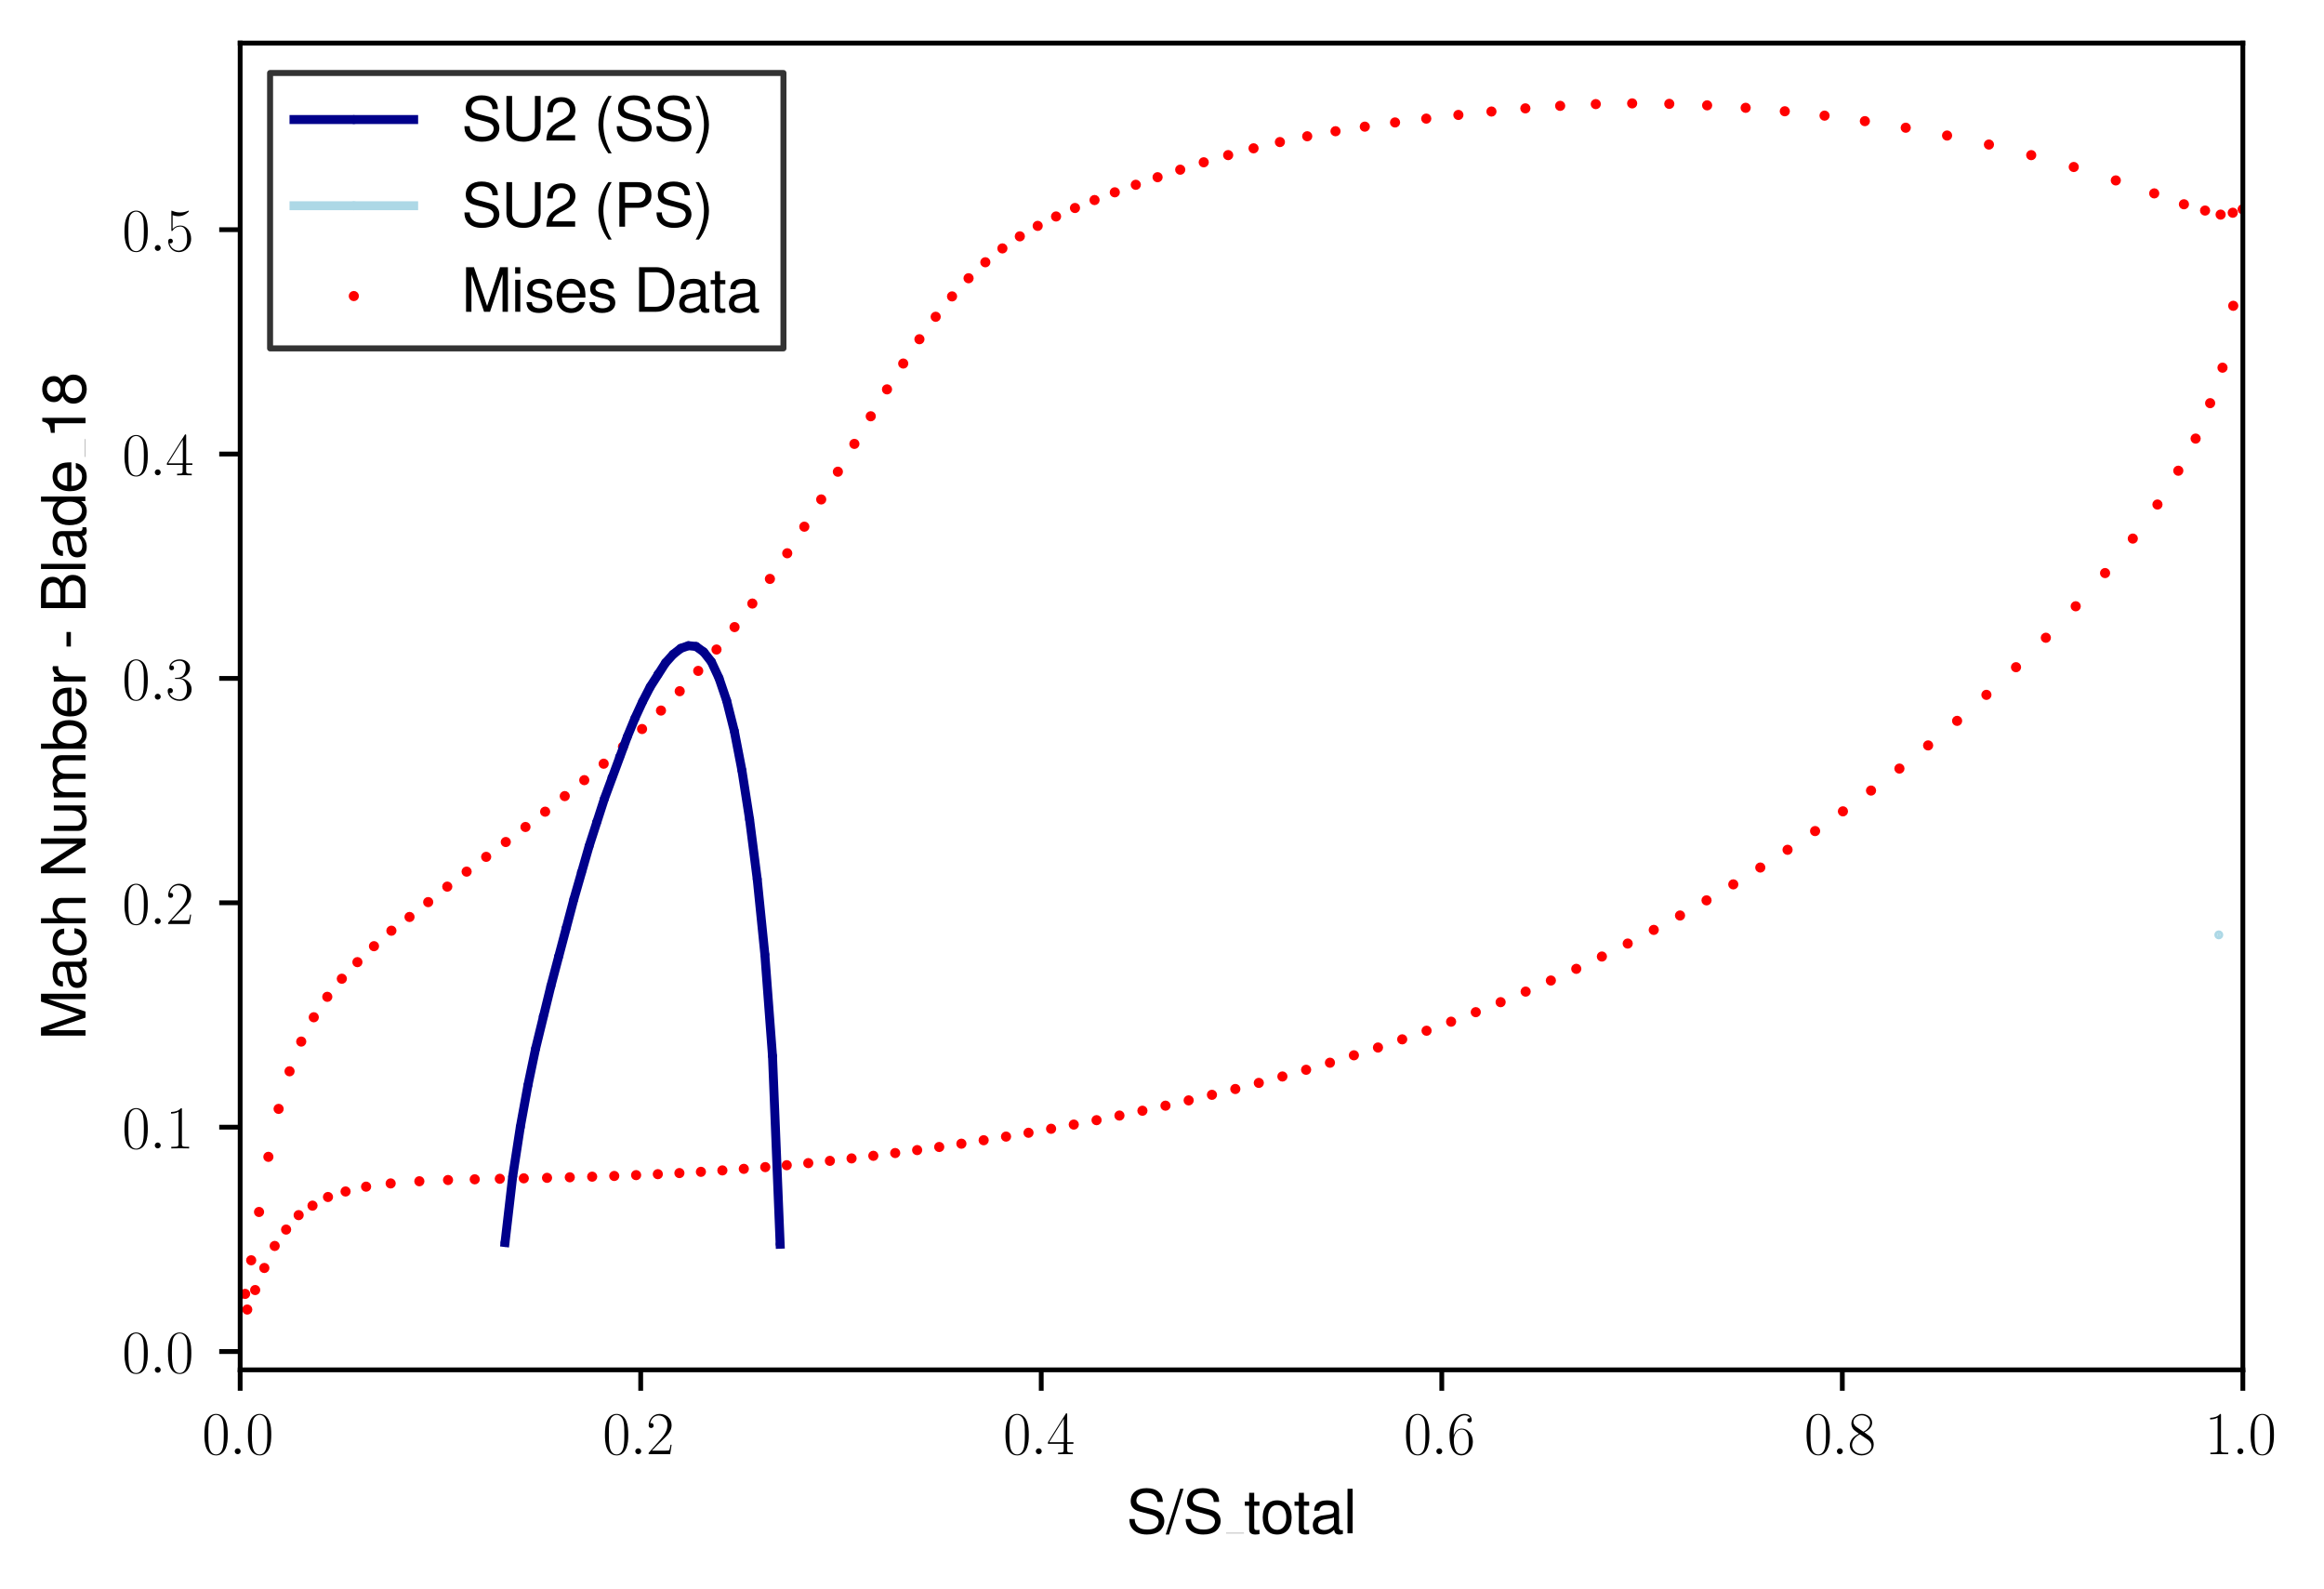 <?xml version="1.0" encoding="utf-8" standalone="no"?>
<!DOCTYPE svg PUBLIC "-//W3C//DTD SVG 1.1//EN"
  "http://www.w3.org/Graphics/SVG/1.1/DTD/svg11.dtd">
<svg xmlns:xlink="http://www.w3.org/1999/xlink" width="388.515pt" height="265.601pt" viewBox="0 0 388.515 265.601" xmlns="http://www.w3.org/2000/svg" version="1.1">
 <defs>
  <style type="text/css">*{stroke-linejoin: round; stroke-linecap: butt}</style>
 </defs>
 <g id="figure_1">
  <g id="patch_1">
   <path d="M 0 265.601 
L 388.515 265.601 
L 388.515 0 
L 0 0 
z
" style="fill: #ffffff"/>
  </g>
  <g id="axes_1">
   <g id="patch_2">
    <path d="M 40.15 228.96 
L 374.95 228.96 
L 374.95 7.2 
L 40.15 7.2 
z
" style="fill: #ffffff"/>
   </g>
   <g id="PathCollection_1">
    <defs>
     <path id="mbbe54cf601" d="M 0 0.354 
C 0.094 0.354 0.184 0.316 0.25 0.25 
C 0.316 0.184 0.354 0.094 0.354 0 
C 0.354 -0.094 0.316 -0.184 0.25 -0.25 
C 0.184 -0.316 0.094 -0.354 0 -0.354 
C -0.094 -0.354 -0.184 -0.316 -0.25 -0.25 
C -0.316 -0.184 -0.354 -0.094 -0.354 0 
C -0.354 0.094 -0.316 0.184 -0.25 0.25 
C -0.184 0.316 -0.094 0.354 0 0.354 
z
" style="stroke: #ff0000"/>
    </defs>
    <g clip-path="url(#p5f467d1c71)">
     <use xlink:href="#mbbe54cf601" x="40.15" y="216.296" style="fill: #ff0000; stroke: #ff0000"/>
     <use xlink:href="#mbbe54cf601" x="41.332" y="218.88" style="fill: #ff0000; stroke: #ff0000"/>
     <use xlink:href="#mbbe54cf601" x="42.657" y="215.62" style="fill: #ff0000; stroke: #ff0000"/>
     <use xlink:href="#mbbe54cf601" x="44.19" y="211.931" style="fill: #ff0000; stroke: #ff0000"/>
     <use xlink:href="#mbbe54cf601" x="45.92" y="208.251" style="fill: #ff0000; stroke: #ff0000"/>
     <use xlink:href="#mbbe54cf601" x="47.83" y="205.514" style="fill: #ff0000; stroke: #ff0000"/>
     <use xlink:href="#mbbe54cf601" x="49.927" y="203.099" style="fill: #ff0000; stroke: #ff0000"/>
     <use xlink:href="#mbbe54cf601" x="52.243" y="201.515" style="fill: #ff0000; stroke: #ff0000"/>
     <use xlink:href="#mbbe54cf601" x="54.831" y="200.068" style="fill: #ff0000; stroke: #ff0000"/>
     <use xlink:href="#mbbe54cf601" x="57.772" y="199.147" style="fill: #ff0000; stroke: #ff0000"/>
     <use xlink:href="#mbbe54cf601" x="61.2" y="198.341" style="fill: #ff0000; stroke: #ff0000"/>
     <use xlink:href="#mbbe54cf601" x="65.308" y="197.8" style="fill: #ff0000; stroke: #ff0000"/>
     <use xlink:href="#mbbe54cf601" x="70.105" y="197.438" style="fill: #ff0000; stroke: #ff0000"/>
     <use xlink:href="#mbbe54cf601" x="74.9" y="197.231" style="fill: #ff0000; stroke: #ff0000"/>
     <use xlink:href="#mbbe54cf601" x="79.364" y="197.111" style="fill: #ff0000; stroke: #ff0000"/>
     <use xlink:href="#mbbe54cf601" x="83.556" y="197.024" style="fill: #ff0000; stroke: #ff0000"/>
     <use xlink:href="#mbbe54cf601" x="87.565" y="196.947" style="fill: #ff0000; stroke: #ff0000"/>
     <use xlink:href="#mbbe54cf601" x="91.452" y="196.866" style="fill: #ff0000; stroke: #ff0000"/>
     <use xlink:href="#mbbe54cf601" x="95.255" y="196.776" style="fill: #ff0000; stroke: #ff0000"/>
     <use xlink:href="#mbbe54cf601" x="98.995" y="196.672" style="fill: #ff0000; stroke: #ff0000"/>
     <use xlink:href="#mbbe54cf601" x="102.687" y="196.552" style="fill: #ff0000; stroke: #ff0000"/>
     <use xlink:href="#mbbe54cf601" x="106.343" y="196.413" style="fill: #ff0000; stroke: #ff0000"/>
     <use xlink:href="#mbbe54cf601" x="109.972" y="196.252" style="fill: #ff0000; stroke: #ff0000"/>
     <use xlink:href="#mbbe54cf601" x="113.58" y="196.069" style="fill: #ff0000; stroke: #ff0000"/>
     <use xlink:href="#mbbe54cf601" x="117.175" y="195.861" style="fill: #ff0000; stroke: #ff0000"/>
     <use xlink:href="#mbbe54cf601" x="120.762" y="195.625" style="fill: #ff0000; stroke: #ff0000"/>
     <use xlink:href="#mbbe54cf601" x="124.347" y="195.363" style="fill: #ff0000; stroke: #ff0000"/>
     <use xlink:href="#mbbe54cf601" x="127.933" y="195.073" style="fill: #ff0000; stroke: #ff0000"/>
     <use xlink:href="#mbbe54cf601" x="131.524" y="194.755" style="fill: #ff0000; stroke: #ff0000"/>
     <use xlink:href="#mbbe54cf601" x="135.124" y="194.405" style="fill: #ff0000; stroke: #ff0000"/>
     <use xlink:href="#mbbe54cf601" x="138.736" y="194.027" style="fill: #ff0000; stroke: #ff0000"/>
     <use xlink:href="#mbbe54cf601" x="142.36" y="193.62" style="fill: #ff0000; stroke: #ff0000"/>
     <use xlink:href="#mbbe54cf601" x="145.999" y="193.184" style="fill: #ff0000; stroke: #ff0000"/>
     <use xlink:href="#mbbe54cf601" x="149.655" y="192.72" style="fill: #ff0000; stroke: #ff0000"/>
     <use xlink:href="#mbbe54cf601" x="153.326" y="192.229" style="fill: #ff0000; stroke: #ff0000"/>
     <use xlink:href="#mbbe54cf601" x="157.014" y="191.709" style="fill: #ff0000; stroke: #ff0000"/>
     <use xlink:href="#mbbe54cf601" x="160.72" y="191.159" style="fill: #ff0000; stroke: #ff0000"/>
     <use xlink:href="#mbbe54cf601" x="164.444" y="190.581" style="fill: #ff0000; stroke: #ff0000"/>
     <use xlink:href="#mbbe54cf601" x="168.185" y="189.973" style="fill: #ff0000; stroke: #ff0000"/>
     <use xlink:href="#mbbe54cf601" x="171.943" y="189.335" style="fill: #ff0000; stroke: #ff0000"/>
     <use xlink:href="#mbbe54cf601" x="175.718" y="188.665" style="fill: #ff0000; stroke: #ff0000"/>
     <use xlink:href="#mbbe54cf601" x="179.509" y="187.963" style="fill: #ff0000; stroke: #ff0000"/>
     <use xlink:href="#mbbe54cf601" x="183.318" y="187.227" style="fill: #ff0000; stroke: #ff0000"/>
     <use xlink:href="#mbbe54cf601" x="187.143" y="186.458" style="fill: #ff0000; stroke: #ff0000"/>
     <use xlink:href="#mbbe54cf601" x="190.983" y="185.65" style="fill: #ff0000; stroke: #ff0000"/>
     <use xlink:href="#mbbe54cf601" x="194.841" y="184.805" style="fill: #ff0000; stroke: #ff0000"/>
     <use xlink:href="#mbbe54cf601" x="198.716" y="183.92" style="fill: #ff0000; stroke: #ff0000"/>
     <use xlink:href="#mbbe54cf601" x="202.607" y="182.99" style="fill: #ff0000; stroke: #ff0000"/>
     <use xlink:href="#mbbe54cf601" x="206.516" y="182.019" style="fill: #ff0000; stroke: #ff0000"/>
     <use xlink:href="#mbbe54cf601" x="210.441" y="180.998" style="fill: #ff0000; stroke: #ff0000"/>
     <use xlink:href="#mbbe54cf601" x="214.386" y="179.926" style="fill: #ff0000; stroke: #ff0000"/>
     <use xlink:href="#mbbe54cf601" x="218.35" y="178.804" style="fill: #ff0000; stroke: #ff0000"/>
     <use xlink:href="#mbbe54cf601" x="222.333" y="177.624" style="fill: #ff0000; stroke: #ff0000"/>
     <use xlink:href="#mbbe54cf601" x="226.338" y="176.386" style="fill: #ff0000; stroke: #ff0000"/>
     <use xlink:href="#mbbe54cf601" x="230.365" y="175.084" style="fill: #ff0000; stroke: #ff0000"/>
     <use xlink:href="#mbbe54cf601" x="234.414" y="173.717" style="fill: #ff0000; stroke: #ff0000"/>
     <use xlink:href="#mbbe54cf601" x="238.488" y="172.279" style="fill: #ff0000; stroke: #ff0000"/>
     <use xlink:href="#mbbe54cf601" x="242.587" y="170.766" style="fill: #ff0000; stroke: #ff0000"/>
     <use xlink:href="#mbbe54cf601" x="246.714" y="169.176" style="fill: #ff0000; stroke: #ff0000"/>
     <use xlink:href="#mbbe54cf601" x="250.867" y="167.503" style="fill: #ff0000; stroke: #ff0000"/>
     <use xlink:href="#mbbe54cf601" x="255.052" y="165.739" style="fill: #ff0000; stroke: #ff0000"/>
     <use xlink:href="#mbbe54cf601" x="259.267" y="163.886" style="fill: #ff0000; stroke: #ff0000"/>
     <use xlink:href="#mbbe54cf601" x="263.514" y="161.932" style="fill: #ff0000; stroke: #ff0000"/>
     <use xlink:href="#mbbe54cf601" x="267.795" y="159.875" style="fill: #ff0000; stroke: #ff0000"/>
     <use xlink:href="#mbbe54cf601" x="272.113" y="157.707" style="fill: #ff0000; stroke: #ff0000"/>
     <use xlink:href="#mbbe54cf601" x="276.466" y="155.425" style="fill: #ff0000; stroke: #ff0000"/>
     <use xlink:href="#mbbe54cf601" x="280.859" y="153.019" style="fill: #ff0000; stroke: #ff0000"/>
     <use xlink:href="#mbbe54cf601" x="285.291" y="150.486" style="fill: #ff0000; stroke: #ff0000"/>
     <use xlink:href="#mbbe54cf601" x="289.763" y="147.816" style="fill: #ff0000; stroke: #ff0000"/>
     <use xlink:href="#mbbe54cf601" x="294.277" y="145.002" style="fill: #ff0000; stroke: #ff0000"/>
     <use xlink:href="#mbbe54cf601" x="298.836" y="142.035" style="fill: #ff0000; stroke: #ff0000"/>
     <use xlink:href="#mbbe54cf601" x="303.44" y="138.907" style="fill: #ff0000; stroke: #ff0000"/>
     <use xlink:href="#mbbe54cf601" x="308.091" y="135.61" style="fill: #ff0000; stroke: #ff0000"/>
     <use xlink:href="#mbbe54cf601" x="312.789" y="132.135" style="fill: #ff0000; stroke: #ff0000"/>
     <use xlink:href="#mbbe54cf601" x="317.536" y="128.462" style="fill: #ff0000; stroke: #ff0000"/>
     <use xlink:href="#mbbe54cf601" x="322.334" y="124.589" style="fill: #ff0000; stroke: #ff0000"/>
     <use xlink:href="#mbbe54cf601" x="327.181" y="120.485" style="fill: #ff0000; stroke: #ff0000"/>
     <use xlink:href="#mbbe54cf601" x="332.08" y="116.139" style="fill: #ff0000; stroke: #ff0000"/>
     <use xlink:href="#mbbe54cf601" x="337.027" y="111.517" style="fill: #ff0000; stroke: #ff0000"/>
     <use xlink:href="#mbbe54cf601" x="342.014" y="106.593" style="fill: #ff0000; stroke: #ff0000"/>
     <use xlink:href="#mbbe54cf601" x="347.007" y="101.334" style="fill: #ff0000; stroke: #ff0000"/>
     <use xlink:href="#mbbe54cf601" x="351.916" y="95.784" style="fill: #ff0000; stroke: #ff0000"/>
     <use xlink:href="#mbbe54cf601" x="356.551" y="90.02" style="fill: #ff0000; stroke: #ff0000"/>
     <use xlink:href="#mbbe54cf601" x="360.674" y="84.327" style="fill: #ff0000; stroke: #ff0000"/>
     <use xlink:href="#mbbe54cf601" x="364.158" y="78.678" style="fill: #ff0000; stroke: #ff0000"/>
     <use xlink:href="#mbbe54cf601" x="367.055" y="73.305" style="fill: #ff0000; stroke: #ff0000"/>
     <use xlink:href="#mbbe54cf601" x="369.481" y="67.386" style="fill: #ff0000; stroke: #ff0000"/>
     <use xlink:href="#mbbe54cf601" x="371.548" y="61.454" style="fill: #ff0000; stroke: #ff0000"/>
     <use xlink:href="#mbbe54cf601" x="373.343" y="51.112" style="fill: #ff0000; stroke: #ff0000"/>
     <use xlink:href="#mbbe54cf601" x="374.95" y="34.978" style="fill: #ff0000; stroke: #ff0000"/>
     <use xlink:href="#mbbe54cf601" x="40.15" y="216.296" style="fill: #ff0000; stroke: #ff0000"/>
     <use xlink:href="#mbbe54cf601" x="40.981" y="216.263" style="fill: #ff0000; stroke: #ff0000"/>
     <use xlink:href="#mbbe54cf601" x="41.991" y="210.647" style="fill: #ff0000; stroke: #ff0000"/>
     <use xlink:href="#mbbe54cf601" x="43.305" y="202.57" style="fill: #ff0000; stroke: #ff0000"/>
     <use xlink:href="#mbbe54cf601" x="44.868" y="193.357" style="fill: #ff0000; stroke: #ff0000"/>
     <use xlink:href="#mbbe54cf601" x="46.578" y="185.342" style="fill: #ff0000; stroke: #ff0000"/>
     <use xlink:href="#mbbe54cf601" x="48.405" y="179.058" style="fill: #ff0000; stroke: #ff0000"/>
     <use xlink:href="#mbbe54cf601" x="50.357" y="174.091" style="fill: #ff0000; stroke: #ff0000"/>
     <use xlink:href="#mbbe54cf601" x="52.455" y="170.029" style="fill: #ff0000; stroke: #ff0000"/>
     <use xlink:href="#mbbe54cf601" x="54.714" y="166.61" style="fill: #ff0000; stroke: #ff0000"/>
     <use xlink:href="#mbbe54cf601" x="57.146" y="163.586" style="fill: #ff0000; stroke: #ff0000"/>
     <use xlink:href="#mbbe54cf601" x="59.751" y="160.814" style="fill: #ff0000; stroke: #ff0000"/>
     <use xlink:href="#mbbe54cf601" x="62.52" y="158.148" style="fill: #ff0000; stroke: #ff0000"/>
     <use xlink:href="#mbbe54cf601" x="65.432" y="155.559" style="fill: #ff0000; stroke: #ff0000"/>
     <use xlink:href="#mbbe54cf601" x="68.462" y="153.264" style="fill: #ff0000; stroke: #ff0000"/>
     <use xlink:href="#mbbe54cf601" x="71.584" y="150.781" style="fill: #ff0000; stroke: #ff0000"/>
     <use xlink:href="#mbbe54cf601" x="74.773" y="148.193" style="fill: #ff0000; stroke: #ff0000"/>
     <use xlink:href="#mbbe54cf601" x="78.009" y="145.687" style="fill: #ff0000; stroke: #ff0000"/>
     <use xlink:href="#mbbe54cf601" x="81.275" y="143.216" style="fill: #ff0000; stroke: #ff0000"/>
     <use xlink:href="#mbbe54cf601" x="84.557" y="140.736" style="fill: #ff0000; stroke: #ff0000"/>
     <use xlink:href="#mbbe54cf601" x="87.846" y="138.222" style="fill: #ff0000; stroke: #ff0000"/>
     <use xlink:href="#mbbe54cf601" x="91.134" y="135.666" style="fill: #ff0000; stroke: #ff0000"/>
     <use xlink:href="#mbbe54cf601" x="94.413" y="133.062" style="fill: #ff0000; stroke: #ff0000"/>
     <use xlink:href="#mbbe54cf601" x="97.676" y="130.396" style="fill: #ff0000; stroke: #ff0000"/>
     <use xlink:href="#mbbe54cf601" x="100.921" y="127.648" style="fill: #ff0000; stroke: #ff0000"/>
     <use xlink:href="#mbbe54cf601" x="104.142" y="124.805" style="fill: #ff0000; stroke: #ff0000"/>
     <use xlink:href="#mbbe54cf601" x="107.336" y="121.849" style="fill: #ff0000; stroke: #ff0000"/>
     <use xlink:href="#mbbe54cf601" x="110.5" y="118.764" style="fill: #ff0000; stroke: #ff0000"/>
     <use xlink:href="#mbbe54cf601" x="113.63" y="115.529" style="fill: #ff0000; stroke: #ff0000"/>
     <use xlink:href="#mbbe54cf601" x="116.725" y="112.133" style="fill: #ff0000; stroke: #ff0000"/>
     <use xlink:href="#mbbe54cf601" x="119.782" y="108.563" style="fill: #ff0000; stroke: #ff0000"/>
     <use xlink:href="#mbbe54cf601" x="122.798" y="104.814" style="fill: #ff0000; stroke: #ff0000"/>
     <use xlink:href="#mbbe54cf601" x="125.775" y="100.878" style="fill: #ff0000; stroke: #ff0000"/>
     <use xlink:href="#mbbe54cf601" x="128.711" y="96.76" style="fill: #ff0000; stroke: #ff0000"/>
     <use xlink:href="#mbbe54cf601" x="131.607" y="92.474" style="fill: #ff0000; stroke: #ff0000"/>
     <use xlink:href="#mbbe54cf601" x="134.464" y="88.032" style="fill: #ff0000; stroke: #ff0000"/>
     <use xlink:href="#mbbe54cf601" x="137.285" y="83.478" style="fill: #ff0000; stroke: #ff0000"/>
     <use xlink:href="#mbbe54cf601" x="140.072" y="78.843" style="fill: #ff0000; stroke: #ff0000"/>
     <use xlink:href="#mbbe54cf601" x="142.831" y="74.193" style="fill: #ff0000; stroke: #ff0000"/>
     <use xlink:href="#mbbe54cf601" x="145.567" y="69.577" style="fill: #ff0000; stroke: #ff0000"/>
     <use xlink:href="#mbbe54cf601" x="148.286" y="65.079" style="fill: #ff0000; stroke: #ff0000"/>
     <use xlink:href="#mbbe54cf601" x="150.996" y="60.762" style="fill: #ff0000; stroke: #ff0000"/>
     <use xlink:href="#mbbe54cf601" x="153.706" y="56.699" style="fill: #ff0000; stroke: #ff0000"/>
     <use xlink:href="#mbbe54cf601" x="156.423" y="52.947" style="fill: #ff0000; stroke: #ff0000"/>
     <use xlink:href="#mbbe54cf601" x="159.158" y="49.541" style="fill: #ff0000; stroke: #ff0000"/>
     <use xlink:href="#mbbe54cf601" x="161.921" y="46.506" style="fill: #ff0000; stroke: #ff0000"/>
     <use xlink:href="#mbbe54cf601" x="164.724" y="43.835" style="fill: #ff0000; stroke: #ff0000"/>
     <use xlink:href="#mbbe54cf601" x="167.576" y="41.52" style="fill: #ff0000; stroke: #ff0000"/>
     <use xlink:href="#mbbe54cf601" x="170.49" y="39.504" style="fill: #ff0000; stroke: #ff0000"/>
     <use xlink:href="#mbbe54cf601" x="173.476" y="37.754" style="fill: #ff0000; stroke: #ff0000"/>
     <use xlink:href="#mbbe54cf601" x="176.547" y="36.182" style="fill: #ff0000; stroke: #ff0000"/>
     <use xlink:href="#mbbe54cf601" x="179.711" y="34.765" style="fill: #ff0000; stroke: #ff0000"/>
     <use xlink:href="#mbbe54cf601" x="182.981" y="33.436" style="fill: #ff0000; stroke: #ff0000"/>
     <use xlink:href="#mbbe54cf601" x="186.366" y="32.144" style="fill: #ff0000; stroke: #ff0000"/>
     <use xlink:href="#mbbe54cf601" x="189.876" y="30.884" style="fill: #ff0000; stroke: #ff0000"/>
     <use xlink:href="#mbbe54cf601" x="193.519" y="29.618" style="fill: #ff0000; stroke: #ff0000"/>
     <use xlink:href="#mbbe54cf601" x="197.303" y="28.361" style="fill: #ff0000; stroke: #ff0000"/>
     <use xlink:href="#mbbe54cf601" x="201.235" y="27.125" style="fill: #ff0000; stroke: #ff0000"/>
     <use xlink:href="#mbbe54cf601" x="205.32" y="25.925" style="fill: #ff0000; stroke: #ff0000"/>
     <use xlink:href="#mbbe54cf601" x="209.563" y="24.789" style="fill: #ff0000; stroke: #ff0000"/>
     <use xlink:href="#mbbe54cf601" x="213.967" y="23.742" style="fill: #ff0000; stroke: #ff0000"/>
     <use xlink:href="#mbbe54cf601" x="218.535" y="22.776" style="fill: #ff0000; stroke: #ff0000"/>
     <use xlink:href="#mbbe54cf601" x="223.265" y="21.933" style="fill: #ff0000; stroke: #ff0000"/>
     <use xlink:href="#mbbe54cf601" x="228.161" y="21.169" style="fill: #ff0000; stroke: #ff0000"/>
     <use xlink:href="#mbbe54cf601" x="233.217" y="20.468" style="fill: #ff0000; stroke: #ff0000"/>
     <use xlink:href="#mbbe54cf601" x="238.433" y="19.825" style="fill: #ff0000; stroke: #ff0000"/>
     <use xlink:href="#mbbe54cf601" x="243.806" y="19.211" style="fill: #ff0000; stroke: #ff0000"/>
     <use xlink:href="#mbbe54cf601" x="249.332" y="18.64" style="fill: #ff0000; stroke: #ff0000"/>
     <use xlink:href="#mbbe54cf601" x="255.004" y="18.112" style="fill: #ff0000; stroke: #ff0000"/>
     <use xlink:href="#mbbe54cf601" x="260.82" y="17.691" style="fill: #ff0000; stroke: #ff0000"/>
     <use xlink:href="#mbbe54cf601" x="266.774" y="17.4" style="fill: #ff0000; stroke: #ff0000"/>
     <use xlink:href="#mbbe54cf601" x="272.856" y="17.28" style="fill: #ff0000; stroke: #ff0000"/>
     <use xlink:href="#mbbe54cf601" x="279.063" y="17.358" style="fill: #ff0000; stroke: #ff0000"/>
     <use xlink:href="#mbbe54cf601" x="285.39" y="17.608" style="fill: #ff0000; stroke: #ff0000"/>
     <use xlink:href="#mbbe54cf601" x="291.831" y="18.018" style="fill: #ff0000; stroke: #ff0000"/>
     <use xlink:href="#mbbe54cf601" x="298.374" y="18.597" style="fill: #ff0000; stroke: #ff0000"/>
     <use xlink:href="#mbbe54cf601" x="305.02" y="19.328" style="fill: #ff0000; stroke: #ff0000"/>
     <use xlink:href="#mbbe54cf601" x="311.761" y="20.247" style="fill: #ff0000; stroke: #ff0000"/>
     <use xlink:href="#mbbe54cf601" x="318.592" y="21.348" style="fill: #ff0000; stroke: #ff0000"/>
     <use xlink:href="#mbbe54cf601" x="325.503" y="22.655" style="fill: #ff0000; stroke: #ff0000"/>
     <use xlink:href="#mbbe54cf601" x="332.5" y="24.16" style="fill: #ff0000; stroke: #ff0000"/>
     <use xlink:href="#mbbe54cf601" x="339.569" y="25.93" style="fill: #ff0000; stroke: #ff0000"/>
     <use xlink:href="#mbbe54cf601" x="346.681" y="27.912" style="fill: #ff0000; stroke: #ff0000"/>
     <use xlink:href="#mbbe54cf601" x="353.711" y="30.155" style="fill: #ff0000; stroke: #ff0000"/>
     <use xlink:href="#mbbe54cf601" x="360.132" y="32.322" style="fill: #ff0000; stroke: #ff0000"/>
     <use xlink:href="#mbbe54cf601" x="365.099" y="34.142" style="fill: #ff0000; stroke: #ff0000"/>
     <use xlink:href="#mbbe54cf601" x="368.634" y="35.193" style="fill: #ff0000; stroke: #ff0000"/>
     <use xlink:href="#mbbe54cf601" x="371.233" y="35.87" style="fill: #ff0000; stroke: #ff0000"/>
     <use xlink:href="#mbbe54cf601" x="373.26" y="35.557" style="fill: #ff0000; stroke: #ff0000"/>
     <use xlink:href="#mbbe54cf601" x="374.95" y="34.978" style="fill: #ff0000; stroke: #ff0000"/>
    </g>
   </g>
   <g id="matplotlib.axis_1">
    <g id="xtick_1">
     <g id="line2d_1">
      <defs>
       <path id="m9b803aaaec" d="M 0 0 
L 0 3.5 
" style="stroke: #000000; stroke-width: 0.8"/>
      </defs>
      <g>
       <use xlink:href="#m9b803aaaec" x="40.15" y="228.96" style="stroke: #000000; stroke-width: 0.8"/>
      </g>
     </g>
     <g id="text_1">
      <!-- $\mathdefault{0.0}$ -->
      <g transform="translate(33.785 243.058) scale(0.1 -0.1)">
       <defs>
        <path id="CMR17-30" d="M 2688 2038 
C 2688 2430 2682 3099 2413 3613 
C 2176 4063 1798 4224 1466 4224 
C 1158 4224 768 4082 525 3620 
C 269 3137 243 2539 243 2038 
C 243 1671 250 1112 448 623 
C 723 -39 1216 -128 1466 -128 
C 1760 -128 2208 -7 2470 604 
C 2662 1048 2688 1568 2688 2038 
z
M 1466 -26 
C 1056 -26 813 328 723 816 
C 653 1196 653 1749 653 2109 
C 653 2604 653 3015 736 3407 
C 858 3954 1216 4121 1466 4121 
C 1728 4121 2067 3947 2189 3420 
C 2272 3054 2278 2623 2278 2109 
C 2278 1691 2278 1176 2202 797 
C 2067 96 1690 -26 1466 -26 
z
" transform="scale(0.016)"/>
        <path id="CMMI12-3a" d="M 1178 307 
C 1178 492 1024 620 870 620 
C 685 620 557 467 557 313 
C 557 128 710 0 864 0 
C 1050 0 1178 153 1178 307 
z
" transform="scale(0.016)"/>
       </defs>
       <use xlink:href="#CMR17-30" transform="scale(0.996)"/>
       <use xlink:href="#CMMI12-3a" transform="translate(45.69 0) scale(0.996)"/>
       <use xlink:href="#CMR17-30" transform="translate(72.788 0) scale(0.996)"/>
      </g>
     </g>
    </g>
    <g id="xtick_2">
     <g id="line2d_2">
      <g>
       <use xlink:href="#m9b803aaaec" x="107.11" y="228.96" style="stroke: #000000; stroke-width: 0.8"/>
      </g>
     </g>
     <g id="text_2">
      <!-- $\mathdefault{0.2}$ -->
      <g transform="translate(100.745 243.058) scale(0.1 -0.1)">
       <defs>
        <path id="CMR17-32" d="M 2669 990 
L 2554 990 
C 2490 537 2438 460 2413 422 
C 2381 371 1920 371 1830 371 
L 602 371 
C 832 620 1280 1073 1824 1596 
C 2214 1966 2669 2400 2669 3033 
C 2669 3788 2067 4224 1395 4224 
C 691 4224 262 3603 262 3027 
C 262 2777 448 2745 525 2745 
C 589 2745 781 2783 781 3007 
C 781 3206 614 3264 525 3264 
C 486 3264 448 3257 422 3244 
C 544 3788 915 4057 1306 4057 
C 1862 4057 2227 3616 2227 3033 
C 2227 2477 1901 1998 1536 1583 
L 262 147 
L 262 0 
L 2515 0 
L 2669 990 
z
" transform="scale(0.016)"/>
       </defs>
       <use xlink:href="#CMR17-30" transform="scale(0.996)"/>
       <use xlink:href="#CMMI12-3a" transform="translate(45.69 0) scale(0.996)"/>
       <use xlink:href="#CMR17-32" transform="translate(72.788 0) scale(0.996)"/>
      </g>
     </g>
    </g>
    <g id="xtick_3">
     <g id="line2d_3">
      <g>
       <use xlink:href="#m9b803aaaec" x="174.07" y="228.96" style="stroke: #000000; stroke-width: 0.8"/>
      </g>
     </g>
     <g id="text_3">
      <!-- $\mathdefault{0.4}$ -->
      <g transform="translate(167.705 243.058) scale(0.1 -0.1)">
       <defs>
        <path id="CMR17-34" d="M 2150 4147 
C 2150 4281 2144 4288 2029 4288 
L 128 1254 
L 128 1088 
L 1779 1088 
L 1779 460 
C 1779 230 1766 166 1318 166 
L 1197 166 
L 1197 0 
C 1402 12 1747 12 1965 12 
C 2182 12 2528 12 2733 0 
L 2733 166 
L 2611 166 
C 2163 166 2150 230 2150 460 
L 2150 1088 
L 2803 1088 
L 2803 1254 
L 2150 1254 
L 2150 4147 
z
M 1798 3723 
L 1798 1254 
L 256 1254 
L 1798 3723 
z
" transform="scale(0.016)"/>
       </defs>
       <use xlink:href="#CMR17-30" transform="scale(0.996)"/>
       <use xlink:href="#CMMI12-3a" transform="translate(45.69 0) scale(0.996)"/>
       <use xlink:href="#CMR17-34" transform="translate(72.788 0) scale(0.996)"/>
      </g>
     </g>
    </g>
    <g id="xtick_4">
     <g id="line2d_4">
      <g>
       <use xlink:href="#m9b803aaaec" x="241.03" y="228.96" style="stroke: #000000; stroke-width: 0.8"/>
      </g>
     </g>
     <g id="text_4">
      <!-- $\mathdefault{0.6}$ -->
      <g transform="translate(234.665 243.058) scale(0.1 -0.1)">
       <defs>
        <path id="CMR17-36" d="M 678 2198 
C 678 3712 1395 4076 1811 4076 
C 1946 4076 2272 4049 2400 3782 
C 2298 3782 2106 3782 2106 3558 
C 2106 3385 2246 3328 2336 3328 
C 2394 3328 2566 3353 2566 3571 
C 2566 3987 2246 4224 1805 4224 
C 1043 4224 243 3411 243 2011 
C 243 257 966 -128 1478 -128 
C 2099 -128 2688 431 2688 1295 
C 2688 2101 2170 2688 1517 2688 
C 1126 2688 838 2430 678 1979 
L 678 2198 
z
M 1478 25 
C 691 25 691 1212 691 1450 
C 691 1914 909 2585 1504 2585 
C 1613 2585 1926 2585 2138 2140 
C 2253 1889 2253 1624 2253 1302 
C 2253 954 2253 696 2118 438 
C 1978 173 1773 25 1478 25 
z
" transform="scale(0.016)"/>
       </defs>
       <use xlink:href="#CMR17-30" transform="scale(0.996)"/>
       <use xlink:href="#CMMI12-3a" transform="translate(45.69 0) scale(0.996)"/>
       <use xlink:href="#CMR17-36" transform="translate(72.788 0) scale(0.996)"/>
      </g>
     </g>
    </g>
    <g id="xtick_5">
     <g id="line2d_5">
      <g>
       <use xlink:href="#m9b803aaaec" x="307.99" y="228.96" style="stroke: #000000; stroke-width: 0.8"/>
      </g>
     </g>
     <g id="text_5">
      <!-- $\mathdefault{0.8}$ -->
      <g transform="translate(301.625 243.058) scale(0.1 -0.1)">
       <defs>
        <path id="CMR17-38" d="M 1741 2289 
C 2144 2494 2554 2803 2554 3298 
C 2554 3884 1990 4224 1472 4224 
C 890 4224 378 3800 378 3215 
C 378 3054 416 2777 666 2533 
C 730 2469 998 2276 1171 2154 
C 883 2006 211 1652 211 945 
C 211 282 838 -128 1459 -128 
C 2144 -128 2720 366 2720 1022 
C 2720 1607 2330 1877 2074 2051 
L 1741 2289 
z
M 902 2855 
C 851 2887 595 3086 595 3388 
C 595 3781 998 4076 1459 4076 
C 1965 4076 2336 3716 2336 3298 
C 2336 2700 1670 2359 1638 2359 
C 1632 2359 1626 2359 1574 2398 
L 902 2855 
z
M 2080 1536 
C 2176 1466 2483 1253 2483 861 
C 2483 385 2010 25 1472 25 
C 890 25 448 443 448 951 
C 448 1459 838 1884 1280 2083 
L 2080 1536 
z
" transform="scale(0.016)"/>
       </defs>
       <use xlink:href="#CMR17-30" transform="scale(0.996)"/>
       <use xlink:href="#CMMI12-3a" transform="translate(45.69 0) scale(0.996)"/>
       <use xlink:href="#CMR17-38" transform="translate(72.788 0) scale(0.996)"/>
      </g>
     </g>
    </g>
    <g id="xtick_6">
     <g id="line2d_6">
      <g>
       <use xlink:href="#m9b803aaaec" x="374.95" y="228.96" style="stroke: #000000; stroke-width: 0.8"/>
      </g>
     </g>
     <g id="text_6">
      <!-- $\mathdefault{1.0}$ -->
      <g transform="translate(368.585 243.058) scale(0.1 -0.1)">
       <defs>
        <path id="CMR17-31" d="M 1702 4083 
C 1702 4217 1696 4224 1606 4224 
C 1357 3927 979 3833 621 3820 
C 602 3820 570 3820 563 3808 
C 557 3795 557 3782 557 3648 
C 755 3648 1088 3686 1344 3839 
L 1344 467 
C 1344 243 1331 166 781 166 
L 589 166 
L 589 0 
C 896 6 1216 12 1523 12 
C 1830 12 2150 6 2458 0 
L 2458 166 
L 2266 166 
C 1715 166 1702 236 1702 467 
L 1702 4083 
z
" transform="scale(0.016)"/>
       </defs>
       <use xlink:href="#CMR17-31" transform="scale(0.996)"/>
       <use xlink:href="#CMMI12-3a" transform="translate(45.69 0) scale(0.996)"/>
       <use xlink:href="#CMR17-30" transform="translate(72.788 0) scale(0.996)"/>
      </g>
     </g>
    </g>
    <g id="text_7">
     <!-- S/S_{total} -->
     <g transform="translate(188.313 256.279) scale(0.1 -0.1)">
      <defs>
       <path id="NimbusSanL-Regu-53" d="M 3814 3295 
C 3808 4204 3181 4736 2106 4736 
C 1082 4736 448 4211 448 3372 
C 448 2806 749 2450 1363 2291 
L 2522 1986 
C 3110 1833 3379 1598 3379 1236 
C 3379 988 3245 733 3046 593 
C 2861 466 2566 396 2189 396 
C 1683 396 1338 517 1114 784 
C 941 988 864 1210 870 1496 
L 307 1496 
C 314 1070 397 790 582 536 
C 902 102 1440 -128 2150 -128 
C 2707 -128 3162 0 3462 230 
C 3776 479 3974 892 3974 1293 
C 3974 1865 3616 2284 2982 2456 
L 1811 2768 
C 1248 2920 1043 3098 1043 3454 
C 1043 3925 1459 4236 2086 4236 
C 2829 4236 3245 3899 3251 3295 
L 3814 3295 
z
" transform="scale(0.016)"/>
       <path id="NimbusSanL-Regu-2f" d="M 1466 4672 
L -51 -128 
L 301 -128 
L 1818 4672 
L 1466 4672 
z
" transform="scale(0.016)"/>
       <path id="NimbusSanL-Regu-74" d="M 1626 3328 
L 1075 3328 
L 1075 4249 
L 544 4249 
L 544 3328 
L 90 3328 
L 90 2892 
L 544 2892 
L 544 402 
C 544 64 774 -128 1190 -128 
C 1318 -128 1446 -116 1626 -84 
L 1626 364 
C 1555 345 1472 339 1370 339 
C 1139 339 1075 402 1075 634 
L 1075 2892 
L 1626 2892 
L 1626 3328 
z
" transform="scale(0.016)"/>
       <path id="NimbusSanL-Regu-6f" d="M 1741 3456 
C 800 3456 230 2784 230 1663 
C 230 543 794 -128 1747 -128 
C 2688 -128 3264 543 3264 1638 
C 3264 2791 2707 3456 1741 3456 
z
M 1747 2963 
C 2349 2963 2707 2472 2707 1644 
C 2707 861 2336 364 1747 364 
C 1152 364 787 855 787 1663 
C 787 2466 1152 2963 1747 2963 
z
" transform="scale(0.016)"/>
       <path id="NimbusSanL-Regu-61" d="M 3424 332 
C 3366 320 3341 320 3309 320 
C 3123 320 3021 415 3021 581 
L 3021 2542 
C 3021 3135 2586 3456 1760 3456 
C 1274 3456 870 3315 646 3065 
C 493 2893 429 2702 416 2370 
L 954 2370 
C 998 2778 1242 2963 1741 2963 
C 2221 2963 2490 2784 2490 2466 
L 2490 2326 
C 2490 2103 2355 2007 1933 1956 
C 1178 1861 1062 1835 858 1753 
C 467 1593 269 1294 269 861 
C 269 256 691 -128 1370 -128 
C 1792 -128 2131 19 2509 364 
C 2547 25 2714 -128 3059 -128 
C 3168 -128 3251 -116 3424 -71 
L 3424 332 
z
M 2490 1071 
C 2490 893 2438 785 2278 638 
C 2061 441 1798 339 1485 339 
C 1069 339 826 536 826 874 
C 826 1224 1062 1402 1632 1485 
C 2195 1562 2310 1587 2490 1670 
L 2490 1071 
z
" transform="scale(0.016)"/>
       <path id="NimbusSanL-Regu-6c" d="M 973 4672 
L 435 4672 
L 435 0 
L 973 0 
L 973 4672 
z
" transform="scale(0.016)"/>
      </defs>
      <use xlink:href="#NimbusSanL-Regu-53" transform="scale(0.996)"/>
      <use xlink:href="#NimbusSanL-Regu-2f" transform="translate(66.45 0) scale(0.996)"/>
      <use xlink:href="#NimbusSanL-Regu-53" transform="translate(94.145 0) scale(0.996)"/>
      <use xlink:href="#NimbusSanL-Regu-74" transform="translate(196.461 0) scale(0.996)"/>
      <use xlink:href="#NimbusSanL-Regu-6f" transform="translate(224.156 0) scale(0.996)"/>
      <use xlink:href="#NimbusSanL-Regu-74" transform="translate(279.548 0) scale(0.996)"/>
      <use xlink:href="#NimbusSanL-Regu-61" transform="translate(307.243 0) scale(0.996)"/>
      <use xlink:href="#NimbusSanL-Regu-6c" transform="translate(362.634 0) scale(0.996)"/>
      <path d="M 166.573 0 
L 196.461 0 
L 196.461 0.399 
L 166.573 0.399 
L 166.573 0 
z
"/>
     </g>
    </g>
   </g>
   <g id="matplotlib.axis_2">
    <g id="ytick_1">
     <g id="line2d_7">
      <defs>
       <path id="m6f32725d5f" d="M 0 0 
L -3.5 0 
" style="stroke: #000000; stroke-width: 0.8"/>
      </defs>
      <g>
       <use xlink:href="#m6f32725d5f" x="40.15" y="225.897" style="stroke: #000000; stroke-width: 0.8"/>
      </g>
     </g>
     <g id="text_8">
      <!-- $\mathdefault{0.0}$ -->
      <g transform="translate(20.42 229.446) scale(0.1 -0.1)">
       <use xlink:href="#CMR17-30" transform="scale(0.996)"/>
       <use xlink:href="#CMMI12-3a" transform="translate(45.69 0) scale(0.996)"/>
       <use xlink:href="#CMR17-30" transform="translate(72.788 0) scale(0.996)"/>
      </g>
     </g>
    </g>
    <g id="ytick_2">
     <g id="line2d_8">
      <g>
       <use xlink:href="#m6f32725d5f" x="40.15" y="188.396" style="stroke: #000000; stroke-width: 0.8"/>
      </g>
     </g>
     <g id="text_9">
      <!-- $\mathdefault{0.1}$ -->
      <g transform="translate(20.42 191.945) scale(0.1 -0.1)">
       <use xlink:href="#CMR17-30" transform="scale(0.996)"/>
       <use xlink:href="#CMMI12-3a" transform="translate(45.69 0) scale(0.996)"/>
       <use xlink:href="#CMR17-31" transform="translate(72.788 0) scale(0.996)"/>
      </g>
     </g>
    </g>
    <g id="ytick_3">
     <g id="line2d_9">
      <g>
       <use xlink:href="#m6f32725d5f" x="40.15" y="150.894" style="stroke: #000000; stroke-width: 0.8"/>
      </g>
     </g>
     <g id="text_10">
      <!-- $\mathdefault{0.2}$ -->
      <g transform="translate(20.42 154.444) scale(0.1 -0.1)">
       <use xlink:href="#CMR17-30" transform="scale(0.996)"/>
       <use xlink:href="#CMMI12-3a" transform="translate(45.69 0) scale(0.996)"/>
       <use xlink:href="#CMR17-32" transform="translate(72.788 0) scale(0.996)"/>
      </g>
     </g>
    </g>
    <g id="ytick_4">
     <g id="line2d_10">
      <g>
       <use xlink:href="#m6f32725d5f" x="40.15" y="113.393" style="stroke: #000000; stroke-width: 0.8"/>
      </g>
     </g>
     <g id="text_11">
      <!-- $\mathdefault{0.3}$ -->
      <g transform="translate(20.42 116.942) scale(0.1 -0.1)">
       <defs>
        <path id="CMR17-33" d="M 1414 2176 
C 1984 2176 2234 1673 2234 1094 
C 2234 322 1824 25 1453 25 
C 1114 25 563 193 390 691 
C 422 678 454 678 486 678 
C 640 678 755 780 755 947 
C 755 1132 614 1216 486 1216 
C 378 1216 211 1164 211 927 
C 211 335 787 -128 1466 -128 
C 2176 -128 2720 432 2720 1087 
C 2720 1718 2208 2176 1600 2246 
C 2086 2347 2554 2776 2554 3353 
C 2554 3856 2048 4224 1472 4224 
C 890 4224 378 3862 378 3347 
C 378 3123 544 3084 627 3084 
C 762 3084 877 3167 877 3334 
C 877 3500 762 3584 627 3584 
C 602 3584 570 3584 544 3571 
C 730 3999 1235 4076 1459 4076 
C 1683 4076 2106 3966 2106 3347 
C 2106 3167 2080 2851 1862 2574 
C 1670 2329 1453 2316 1242 2297 
C 1210 2297 1062 2284 1037 2284 
C 992 2278 966 2272 966 2227 
C 966 2182 973 2176 1101 2176 
L 1414 2176 
z
" transform="scale(0.016)"/>
       </defs>
       <use xlink:href="#CMR17-30" transform="scale(0.996)"/>
       <use xlink:href="#CMMI12-3a" transform="translate(45.69 0) scale(0.996)"/>
       <use xlink:href="#CMR17-33" transform="translate(72.788 0) scale(0.996)"/>
      </g>
     </g>
    </g>
    <g id="ytick_5">
     <g id="line2d_11">
      <g>
       <use xlink:href="#m6f32725d5f" x="40.15" y="75.891" style="stroke: #000000; stroke-width: 0.8"/>
      </g>
     </g>
     <g id="text_12">
      <!-- $\mathdefault{0.4}$ -->
      <g transform="translate(20.42 79.441) scale(0.1 -0.1)">
       <use xlink:href="#CMR17-30" transform="scale(0.996)"/>
       <use xlink:href="#CMMI12-3a" transform="translate(45.69 0) scale(0.996)"/>
       <use xlink:href="#CMR17-34" transform="translate(72.788 0) scale(0.996)"/>
      </g>
     </g>
    </g>
    <g id="ytick_6">
     <g id="line2d_12">
      <g>
       <use xlink:href="#m6f32725d5f" x="40.15" y="38.39" style="stroke: #000000; stroke-width: 0.8"/>
      </g>
     </g>
     <g id="text_13">
      <!-- $\mathdefault{0.5}$ -->
      <g transform="translate(20.42 41.939) scale(0.1 -0.1)">
       <defs>
        <path id="CMR17-35" d="M 730 3750 
C 794 3724 1056 3641 1325 3641 
C 1920 3641 2246 3961 2432 4140 
C 2432 4191 2432 4224 2394 4224 
C 2387 4224 2374 4224 2323 4198 
C 2099 4102 1837 4032 1517 4032 
C 1325 4032 1037 4055 723 4191 
C 653 4224 640 4224 634 4224 
C 602 4224 595 4217 595 4090 
L 595 2231 
C 595 2113 595 2080 659 2080 
C 691 2080 704 2093 736 2139 
C 941 2435 1222 2560 1542 2560 
C 1766 2560 2246 2415 2246 1293 
C 2246 1087 2246 716 2054 422 
C 1894 159 1645 25 1370 25 
C 947 25 518 319 403 812 
C 429 806 480 793 506 793 
C 589 793 749 838 749 1036 
C 749 1209 627 1280 506 1280 
C 358 1280 262 1190 262 1011 
C 262 454 704 -128 1382 -128 
C 2042 -128 2669 441 2669 1267 
C 2669 2054 2170 2662 1549 2662 
C 1222 2662 947 2540 730 2304 
L 730 3750 
z
" transform="scale(0.016)"/>
       </defs>
       <use xlink:href="#CMR17-30" transform="scale(0.996)"/>
       <use xlink:href="#CMMI12-3a" transform="translate(45.69 0) scale(0.996)"/>
       <use xlink:href="#CMR17-35" transform="translate(72.788 0) scale(0.996)"/>
      </g>
     </g>
    </g>
    <g id="text_14">
     <!-- Mach Number - Blade_18 -->
     <g transform="translate(14.298 173.855) rotate(-90) scale(0.1 -0.1)">
      <defs>
       <path id="NimbusSanL-Regu-4d" d="M 2995 0 
L 4307 3915 
L 4307 0 
L 4870 0 
L 4870 4672 
L 4045 4672 
L 2688 602 
L 1306 4672 
L 480 4672 
L 480 0 
L 1043 0 
L 1043 3915 
L 2368 0 
L 2995 0 
z
" transform="scale(0.016)"/>
       <path id="NimbusSanL-Regu-63" d="M 3014 2237 
C 2989 2561 2918 2771 2790 2956 
C 2560 3270 2157 3456 1690 3456 
C 787 3456 198 2740 198 1632 
C 198 555 774 -128 1683 -128 
C 2483 -128 2989 352 3053 1167 
L 2515 1167 
C 2426 632 2150 364 1696 364 
C 1107 364 755 842 755 1632 
C 755 2466 1101 2963 1683 2963 
C 2131 2963 2413 2701 2477 2237 
L 3014 2237 
z
" transform="scale(0.016)"/>
       <path id="NimbusSanL-Regu-68" d="M 448 4672 
L 448 0 
L 979 0 
L 979 1853 
C 979 2539 1338 2988 1888 2988 
C 2061 2988 2234 2930 2362 2834 
C 2515 2725 2579 2565 2579 2328 
L 2579 0 
L 3110 0 
L 3110 2539 
C 3110 3103 2707 3456 2054 3456 
C 1581 3456 1293 3308 979 2898 
L 979 4672 
L 448 4672 
z
" transform="scale(0.016)"/>
       <path id="NimbusSanL-Regu-4e" d="M 4134 4672 
L 3571 4672 
L 3571 852 
L 1133 4672 
L 486 4672 
L 486 0 
L 1050 0 
L 1050 3787 
L 3462 0 
L 4134 0 
L 4134 4672 
z
" transform="scale(0.016)"/>
       <path id="NimbusSanL-Regu-75" d="M 3085 19 
L 3085 3328 
L 2554 3328 
L 2554 1454 
C 2554 780 2195 339 1638 339 
C 1216 339 947 591 947 988 
L 947 3328 
L 416 3328 
L 416 780 
C 416 230 832 -128 1485 -128 
C 1978 -128 2291 44 2605 484 
L 2605 19 
L 3085 19 
z
" transform="scale(0.016)"/>
       <path id="NimbusSanL-Regu-6d" d="M 448 3328 
L 448 0 
L 986 0 
L 986 2089 
C 986 2597 1338 2988 1773 2988 
C 2170 2988 2394 2744 2394 2315 
L 2394 0 
L 2931 0 
L 2931 2109 
C 2931 2597 3283 2988 3718 2988 
C 4109 2988 4339 2738 4339 2315 
L 4339 0 
L 4877 0 
L 4877 2520 
C 4877 3123 4531 3456 3904 3456 
C 3456 3456 3187 3321 2874 2943 
C 2675 3302 2406 3456 1971 3456 
C 1523 3456 1229 3289 941 2886 
L 941 3328 
L 448 3328 
z
" transform="scale(0.016)"/>
       <path id="NimbusSanL-Regu-62" d="M 346 4672 
L 346 19 
L 826 19 
L 826 447 
C 1082 57 1421 -128 1888 -128 
C 2771 -128 3347 594 3347 1702 
C 3347 2784 2797 3456 1914 3456 
C 1453 3456 1126 3283 877 2905 
L 877 4672 
L 346 4672 
z
M 1811 2956 
C 2406 2956 2790 2440 2790 1644 
C 2790 887 2394 371 1811 371 
C 1248 371 877 880 877 1663 
C 877 2447 1248 2956 1811 2956 
z
" transform="scale(0.016)"/>
       <path id="NimbusSanL-Regu-65" d="M 3283 1484 
C 3283 1998 3245 2311 3149 2565 
C 2931 3123 2419 3456 1792 3456 
C 858 3456 256 2734 256 1619 
C 256 545 838 -128 1779 -128 
C 2547 -128 3078 307 3213 1018 
L 2675 1018 
C 2528 588 2227 364 1798 364 
C 1459 364 1171 514 992 787 
C 864 974 819 1161 813 1484 
L 3283 1484 
z
M 826 1920 
C 870 2552 1248 2963 1786 2963 
C 2310 2963 2714 2519 2714 1959 
C 2714 1946 2714 1933 2707 1920 
L 826 1920 
z
" transform="scale(0.016)"/>
       <path id="NimbusSanL-Regu-72" d="M 442 3328 
L 442 0 
L 979 0 
L 979 1727 
C 979 2203 1101 2514 1357 2698 
C 1523 2819 1683 2857 2054 2863 
L 2054 3404 
C 1965 3449 1920 3456 1850 3456 
C 1504 3456 1242 3251 934 2750 
L 934 3328 
L 442 3328 
z
" transform="scale(0.016)"/>
       <path id="NimbusSanL-Regu-2d" d="M 1818 1996 
L 294 1996 
L 294 1536 
L 1818 1536 
L 1818 1996 
z
" transform="scale(0.016)"/>
       <path id="NimbusSanL-Regu-42" d="M 506 0 
L 2611 0 
C 3053 0 3379 121 3629 390 
C 3859 632 3987 961 3987 1321 
C 3987 1878 3731 2214 3136 2444 
C 3558 2643 3782 2994 3782 3476 
C 3782 3821 3654 4127 3411 4345 
C 3168 4569 2848 4672 2400 4672 
L 506 4672 
L 506 0 
z
M 1101 2636 
L 1101 4147 
L 2253 4147 
C 2586 4147 2771 4101 2931 3977 
C 3098 3847 3187 3652 3187 3391 
C 3187 3138 3098 2936 2931 2806 
C 2771 2682 2586 2636 2253 2636 
L 1101 2636 
z
M 1101 524 
L 1101 2112 
L 2554 2112 
C 2842 2112 3034 2042 3174 1890 
C 3315 1745 3392 1542 3392 1315 
C 3392 1093 3315 891 3174 746 
C 3034 594 2842 524 2554 524 
L 1101 524 
z
" transform="scale(0.016)"/>
       <path id="NimbusSanL-Regu-64" d="M 3168 4672 
L 2637 4672 
L 2637 2937 
C 2413 3276 2054 3456 1606 3456 
C 736 3456 166 2759 166 1695 
C 166 568 723 -128 1626 -128 
C 2086 -128 2406 44 2694 460 
L 2694 19 
L 3168 19 
L 3168 4672 
z
M 1696 2956 
C 2272 2956 2637 2447 2637 1651 
C 2637 880 2266 371 1702 371 
C 1114 371 723 887 723 1663 
C 723 2440 1114 2956 1696 2956 
z
" transform="scale(0.016)"/>
       <path id="NimbusSanL-Regu-31" d="M 1658 3232 
L 1658 0 
L 2221 0 
L 2221 4537 
L 1850 4537 
C 1651 3840 1523 3744 653 3635 
L 653 3232 
L 1658 3232 
z
" transform="scale(0.016)"/>
       <path id="NimbusSanL-Regu-38" d="M 2502 2399 
C 2970 2681 3123 2910 3123 3337 
C 3123 4044 2566 4544 1760 4544 
C 960 4544 397 4044 397 3337 
C 397 2917 550 2687 1011 2399 
C 493 2150 237 1774 237 1276 
C 237 447 864 -128 1760 -128 
C 2656 -128 3283 447 3283 1270 
C 3283 1774 3027 2150 2502 2399 
z
M 1760 4044 
C 2240 4044 2547 3764 2547 3324 
C 2547 2904 2234 2624 1760 2624 
C 1286 2624 973 2904 973 3331 
C 973 3764 1286 4044 1760 4044 
z
M 1760 2150 
C 2323 2150 2707 1793 2707 1264 
C 2707 728 2323 371 1747 371 
C 1197 371 813 734 813 1264 
C 813 1793 1197 2150 1760 2150 
z
" transform="scale(0.016)"/>
      </defs>
      <use xlink:href="#NimbusSanL-Regu-4d" transform="scale(0.996)"/>
      <use xlink:href="#NimbusSanL-Regu-61" transform="translate(82.988 0) scale(0.996)"/>
      <use xlink:href="#NimbusSanL-Regu-63" transform="translate(138.38 0) scale(0.996)"/>
      <use xlink:href="#NimbusSanL-Regu-68" transform="translate(188.193 0) scale(0.996)"/>
      <use xlink:href="#NimbusSanL-Regu-4e" transform="translate(271.28 0) scale(0.996)"/>
      <use xlink:href="#NimbusSanL-Regu-75" transform="translate(343.21 0) scale(0.996)"/>
      <use xlink:href="#NimbusSanL-Regu-6d" transform="translate(398.602 0) scale(0.996)"/>
      <use xlink:href="#NimbusSanL-Regu-62" transform="translate(481.59 0) scale(0.996)"/>
      <use xlink:href="#NimbusSanL-Regu-65" transform="translate(536.982 0) scale(0.996)"/>
      <use xlink:href="#NimbusSanL-Regu-72" transform="translate(592.374 0) scale(0.996)"/>
      <use xlink:href="#NimbusSanL-Regu-2d" transform="translate(653.244 0) scale(0.996)"/>
      <use xlink:href="#NimbusSanL-Regu-42" transform="translate(714.114 0) scale(0.996)"/>
      <use xlink:href="#NimbusSanL-Regu-6c" transform="translate(780.564 0) scale(0.996)"/>
      <use xlink:href="#NimbusSanL-Regu-61" transform="translate(802.681 0) scale(0.996)"/>
      <use xlink:href="#NimbusSanL-Regu-64" transform="translate(858.073 0) scale(0.996)"/>
      <use xlink:href="#NimbusSanL-Regu-65" transform="translate(913.465 0) scale(0.996)"/>
      <use xlink:href="#NimbusSanL-Regu-31" transform="translate(1004.722 0) scale(0.996)"/>
      <use xlink:href="#NimbusSanL-Regu-38" transform="translate(1060.113 0) scale(0.996)"/>
      <path d="M 974.834 0 
L 1004.722 0 
L 1004.722 0.399 
L 974.834 0.399 
L 974.834 0 
z
"/>
     </g>
    </g>
   </g>
   <g id="line2d_13">
    <path d="M 84.429 207.674 
L 85.707 196.646 
L 86.984 188.359 
L 88.262 181.373 
L 89.539 175.265 
L 92.094 164.808 
L 95.927 150.327 
L 98.482 141.434 
L 101.037 133.509 
L 104.869 123.146 
L 106.147 120.048 
L 107.424 117.27 
L 108.702 114.793 
L 111.257 110.797 
L 112.535 109.371 
L 113.812 108.367 
L 115.09 107.922 
L 116.367 108.053 
L 117.645 108.976 
L 118.922 110.607 
L 120.2 113.346 
L 121.477 117.107 
L 122.755 122.173 
L 124.032 128.772 
L 125.31 136.948 
L 126.587 146.933 
L 127.865 159.54 
L 129.142 176.499 
L 130.42 207.963 
L 130.42 207.963 
" clip-path="url(#p5f467d1c71)" style="fill: none; stroke: #00008b; stroke-width: 1.5; stroke-linecap: square"/>
    <defs>
     <path id="mb6f774e05b" d="M 0 0.25 
C 0.066 0.25 0.13 0.224 0.177 0.177 
C 0.224 0.13 0.25 0.066 0.25 0 
C 0.25 -0.066 0.224 -0.13 0.177 -0.177 
C 0.13 -0.224 0.066 -0.25 0 -0.25 
C -0.066 -0.25 -0.13 -0.224 -0.177 -0.177 
C -0.224 -0.13 -0.25 -0.066 -0.25 0 
C -0.25 0.066 -0.224 0.13 -0.177 0.177 
C -0.13 0.224 -0.066 0.25 0 0.25 
z
" style="stroke: #00008b"/>
    </defs>
    <g clip-path="url(#p5f467d1c71)">
     <use xlink:href="#mb6f774e05b" x="84.429" y="207.674" style="fill: #00008b; stroke: #00008b"/>
     <use xlink:href="#mb6f774e05b" x="85.707" y="196.646" style="fill: #00008b; stroke: #00008b"/>
     <use xlink:href="#mb6f774e05b" x="86.984" y="188.359" style="fill: #00008b; stroke: #00008b"/>
     <use xlink:href="#mb6f774e05b" x="88.262" y="181.373" style="fill: #00008b; stroke: #00008b"/>
     <use xlink:href="#mb6f774e05b" x="89.539" y="175.265" style="fill: #00008b; stroke: #00008b"/>
     <use xlink:href="#mb6f774e05b" x="90.817" y="169.879" style="fill: #00008b; stroke: #00008b"/>
     <use xlink:href="#mb6f774e05b" x="92.094" y="164.808" style="fill: #00008b; stroke: #00008b"/>
     <use xlink:href="#mb6f774e05b" x="93.372" y="159.886" style="fill: #00008b; stroke: #00008b"/>
     <use xlink:href="#mb6f774e05b" x="94.649" y="155.084" style="fill: #00008b; stroke: #00008b"/>
     <use xlink:href="#mb6f774e05b" x="95.927" y="150.327" style="fill: #00008b; stroke: #00008b"/>
     <use xlink:href="#mb6f774e05b" x="97.204" y="145.79" style="fill: #00008b; stroke: #00008b"/>
     <use xlink:href="#mb6f774e05b" x="98.482" y="141.434" style="fill: #00008b; stroke: #00008b"/>
     <use xlink:href="#mb6f774e05b" x="99.759" y="137.386" style="fill: #00008b; stroke: #00008b"/>
     <use xlink:href="#mb6f774e05b" x="101.037" y="133.509" style="fill: #00008b; stroke: #00008b"/>
     <use xlink:href="#mb6f774e05b" x="102.314" y="129.948" style="fill: #00008b; stroke: #00008b"/>
     <use xlink:href="#mb6f774e05b" x="103.592" y="126.48" style="fill: #00008b; stroke: #00008b"/>
     <use xlink:href="#mb6f774e05b" x="104.869" y="123.146" style="fill: #00008b; stroke: #00008b"/>
     <use xlink:href="#mb6f774e05b" x="106.147" y="120.048" style="fill: #00008b; stroke: #00008b"/>
     <use xlink:href="#mb6f774e05b" x="107.424" y="117.27" style="fill: #00008b; stroke: #00008b"/>
     <use xlink:href="#mb6f774e05b" x="108.702" y="114.793" style="fill: #00008b; stroke: #00008b"/>
     <use xlink:href="#mb6f774e05b" x="109.98" y="112.702" style="fill: #00008b; stroke: #00008b"/>
     <use xlink:href="#mb6f774e05b" x="111.257" y="110.797" style="fill: #00008b; stroke: #00008b"/>
     <use xlink:href="#mb6f774e05b" x="112.535" y="109.371" style="fill: #00008b; stroke: #00008b"/>
     <use xlink:href="#mb6f774e05b" x="113.812" y="108.367" style="fill: #00008b; stroke: #00008b"/>
     <use xlink:href="#mb6f774e05b" x="115.09" y="107.922" style="fill: #00008b; stroke: #00008b"/>
     <use xlink:href="#mb6f774e05b" x="116.367" y="108.053" style="fill: #00008b; stroke: #00008b"/>
     <use xlink:href="#mb6f774e05b" x="117.645" y="108.976" style="fill: #00008b; stroke: #00008b"/>
     <use xlink:href="#mb6f774e05b" x="118.922" y="110.607" style="fill: #00008b; stroke: #00008b"/>
     <use xlink:href="#mb6f774e05b" x="120.2" y="113.346" style="fill: #00008b; stroke: #00008b"/>
     <use xlink:href="#mb6f774e05b" x="121.477" y="117.107" style="fill: #00008b; stroke: #00008b"/>
     <use xlink:href="#mb6f774e05b" x="122.755" y="122.173" style="fill: #00008b; stroke: #00008b"/>
     <use xlink:href="#mb6f774e05b" x="124.032" y="128.772" style="fill: #00008b; stroke: #00008b"/>
     <use xlink:href="#mb6f774e05b" x="125.31" y="136.948" style="fill: #00008b; stroke: #00008b"/>
     <use xlink:href="#mb6f774e05b" x="126.587" y="146.933" style="fill: #00008b; stroke: #00008b"/>
     <use xlink:href="#mb6f774e05b" x="127.865" y="159.54" style="fill: #00008b; stroke: #00008b"/>
     <use xlink:href="#mb6f774e05b" x="129.142" y="176.499" style="fill: #00008b; stroke: #00008b"/>
     <use xlink:href="#mb6f774e05b" x="130.42" y="207.963" style="fill: #00008b; stroke: #00008b"/>
    </g>
   </g>
   <g id="line2d_14">
    <path d="M 370.928 156.257 
" clip-path="url(#p5f467d1c71)" style="fill: none; stroke: #add8e6; stroke-width: 1.5; stroke-linecap: square"/>
    <defs>
     <path id="m4da33b5970" d="M 0 0.25 
C 0.066 0.25 0.13 0.224 0.177 0.177 
C 0.224 0.13 0.25 0.066 0.25 0 
C 0.25 -0.066 0.224 -0.13 0.177 -0.177 
C 0.13 -0.224 0.066 -0.25 0 -0.25 
C -0.066 -0.25 -0.13 -0.224 -0.177 -0.177 
C -0.224 -0.13 -0.25 -0.066 -0.25 0 
C -0.25 0.066 -0.224 0.13 -0.177 0.177 
C -0.13 0.224 -0.066 0.25 0 0.25 
z
" style="stroke: #add8e6"/>
    </defs>
    <g clip-path="url(#p5f467d1c71)">
     <use xlink:href="#m4da33b5970" x="370.928" y="156.257" style="fill: #add8e6; stroke: #add8e6"/>
    </g>
   </g>
   <g id="patch_3">
    <path d="M 40.15 228.96 
L 40.15 7.2 
" style="fill: none; stroke: #000000; stroke-width: 0.8; stroke-linejoin: miter; stroke-linecap: square"/>
   </g>
   <g id="patch_4">
    <path d="M 374.95 228.96 
L 374.95 7.2 
" style="fill: none; stroke: #000000; stroke-width: 0.8; stroke-linejoin: miter; stroke-linecap: square"/>
   </g>
   <g id="patch_5">
    <path d="M 40.15 228.96 
L 374.95 228.96 
" style="fill: none; stroke: #000000; stroke-width: 0.8; stroke-linejoin: miter; stroke-linecap: square"/>
   </g>
   <g id="patch_6">
    <path d="M 40.15 7.2 
L 374.95 7.2 
" style="fill: none; stroke: #000000; stroke-width: 0.8; stroke-linejoin: miter; stroke-linecap: square"/>
   </g>
   <g id="legend_1">
    <g id="patch_7">
     <path d="M 45.15 58.23 
L 130.973 58.23 
L 130.973 12.2 
L 45.15 12.2 
z
" style="fill: #ffffff; opacity: 0.8; stroke: #000000; stroke-linejoin: miter"/>
    </g>
    <g id="line2d_15">
     <path d="M 49.15 19.983 
L 59.15 19.983 
L 69.15 19.983 
" style="fill: none; stroke: #00008b; stroke-width: 1.5; stroke-linecap: square"/>
     <g>
      <use xlink:href="#mb6f774e05b" x="59.15" y="19.983" style="fill: #00008b; stroke: #00008b"/>
     </g>
    </g>
    <g id="text_15">
     <!-- SU2 (SS) -->
     <g transform="translate(77.15 23.483) scale(0.1 -0.1)">
      <defs>
       <path id="NimbusSanL-Regu-55" d="M 3533 4672 
L 3533 1404 
C 3533 779 3078 396 2330 396 
C 1984 396 1702 479 1478 639 
C 1248 817 1139 1053 1139 1404 
L 1139 4672 
L 544 4672 
L 544 1404 
C 544 460 1222 -128 2330 -128 
C 3424 -128 4128 473 4128 1404 
L 4128 4672 
L 3533 4672 
z
" transform="scale(0.016)"/>
       <path id="NimbusSanL-Regu-32" d="M 3238 556 
L 851 556 
C 909 928 1114 1165 1670 1493 
L 2310 1839 
C 2944 2185 3270 2653 3270 3211 
C 3270 3589 3117 3942 2848 4185 
C 2579 4428 2246 4544 1818 4544 
C 1242 4544 813 4339 563 3955 
C 403 3711 333 3429 320 2967 
L 883 2967 
C 902 3275 941 3461 1018 3608 
C 1165 3884 1459 4051 1798 4051 
C 2310 4051 2694 3685 2694 3198 
C 2694 2839 2483 2531 2080 2300 
L 1491 1967 
C 544 1428 269 999 218 0 
L 3238 0 
L 3238 556 
z
" transform="scale(0.016)"/>
       <path id="NimbusSanL-Regu-28" d="M 1510 4672 
C 870 3833 467 2668 467 1663 
C 467 652 870 -513 1510 -1351 
L 1862 -1351 
C 1299 -436 986 639 986 1663 
C 986 2681 1299 3763 1862 4672 
L 1510 4672 
z
" transform="scale(0.016)"/>
       <path id="NimbusSanL-Regu-29" d="M 595 -1351 
C 1235 -513 1638 652 1638 1657 
C 1638 2668 1235 3833 595 4672 
L 243 4672 
C 806 3756 1120 2681 1120 1657 
C 1120 639 806 -442 243 -1351 
L 595 -1351 
z
" transform="scale(0.016)"/>
      </defs>
      <use xlink:href="#NimbusSanL-Regu-53" transform="scale(0.996)"/>
      <use xlink:href="#NimbusSanL-Regu-55" transform="translate(66.45 0) scale(0.996)"/>
      <use xlink:href="#NimbusSanL-Regu-32" transform="translate(138.38 0) scale(0.996)"/>
      <use xlink:href="#NimbusSanL-Regu-28" transform="translate(221.467 0) scale(0.996)"/>
      <use xlink:href="#NimbusSanL-Regu-53" transform="translate(254.642 0) scale(0.996)"/>
      <use xlink:href="#NimbusSanL-Regu-53" transform="translate(321.092 0) scale(0.996)"/>
      <use xlink:href="#NimbusSanL-Regu-29" transform="translate(387.542 0) scale(0.996)"/>
     </g>
    </g>
    <g id="line2d_16">
     <path d="M 49.15 34.387 
L 59.15 34.387 
L 69.15 34.387 
" style="fill: none; stroke: #add8e6; stroke-width: 1.5; stroke-linecap: square"/>
     <g>
      <use xlink:href="#m4da33b5970" x="59.15" y="34.387" style="fill: #add8e6; stroke: #add8e6"/>
     </g>
    </g>
    <g id="text_16">
     <!-- SU2 (PS) -->
     <g transform="translate(77.15 37.887) scale(0.1 -0.1)">
      <defs>
       <path id="NimbusSanL-Regu-50" d="M 1178 1984 
L 2643 1984 
C 3008 1984 3296 2092 3546 2316 
C 3827 2572 3949 2873 3949 3302 
C 3949 4179 3430 4672 2509 4672 
L 582 4672 
L 582 0 
L 1178 0 
L 1178 1984 
z
M 1178 2508 
L 1178 4147 
L 2419 4147 
C 2989 4147 3328 3839 3328 3327 
C 3328 2816 2989 2508 2419 2508 
L 1178 2508 
z
" transform="scale(0.016)"/>
      </defs>
      <use xlink:href="#NimbusSanL-Regu-53" transform="scale(0.996)"/>
      <use xlink:href="#NimbusSanL-Regu-55" transform="translate(66.45 0) scale(0.996)"/>
      <use xlink:href="#NimbusSanL-Regu-32" transform="translate(138.38 0) scale(0.996)"/>
      <use xlink:href="#NimbusSanL-Regu-28" transform="translate(221.467 0) scale(0.996)"/>
      <use xlink:href="#NimbusSanL-Regu-50" transform="translate(254.642 0) scale(0.996)"/>
      <use xlink:href="#NimbusSanL-Regu-53" transform="translate(321.092 0) scale(0.996)"/>
      <use xlink:href="#NimbusSanL-Regu-29" transform="translate(387.542 0) scale(0.996)"/>
     </g>
    </g>
    <g id="PathCollection_2">
     <g>
      <use xlink:href="#mbbe54cf601" x="59.15" y="49.483" style="fill: #ff0000; stroke: #ff0000"/>
     </g>
    </g>
    <g id="text_17">
     <!-- Mises Data -->
     <g transform="translate(77.15 52.108) scale(0.1 -0.1)">
      <defs>
       <path id="NimbusSanL-Regu-69" d="M 960 3358 
L 429 3358 
L 429 0 
L 960 0 
L 960 3358 
z
M 960 4672 
L 422 4672 
L 422 3999 
L 960 3999 
L 960 4672 
z
" transform="scale(0.016)"/>
       <path id="NimbusSanL-Regu-73" d="M 2803 2428 
C 2797 3084 2362 3456 1587 3456 
C 806 3456 301 3052 301 2434 
C 301 1912 570 1663 1363 1472 
L 1862 1351 
C 2234 1262 2381 1129 2381 887 
C 2381 574 2067 364 1600 364 
C 1312 364 1069 447 934 587 
C 851 683 813 778 781 1014 
L 218 1014 
C 243 243 678 -128 1555 -128 
C 2400 -128 2938 288 2938 931 
C 2938 1428 2656 1702 1990 1861 
L 1478 1982 
C 1043 2084 858 2224 858 2459 
C 858 2765 1133 2963 1568 2963 
C 1997 2963 2227 2778 2240 2428 
L 2803 2428 
z
" transform="scale(0.016)"/>
       <path id="NimbusSanL-Regu-44" d="M 570 0 
L 2368 0 
C 3546 0 4269 883 4269 2339 
C 4269 3788 3552 4672 2368 4672 
L 570 4672 
L 570 0 
z
M 1165 524 
L 1165 4147 
L 2266 4147 
C 3187 4147 3674 3525 3674 2332 
C 3674 1153 3187 524 2266 524 
L 1165 524 
z
" transform="scale(0.016)"/>
      </defs>
      <use xlink:href="#NimbusSanL-Regu-4d" transform="scale(0.996)"/>
      <use xlink:href="#NimbusSanL-Regu-69" transform="translate(82.988 0) scale(0.996)"/>
      <use xlink:href="#NimbusSanL-Regu-73" transform="translate(105.105 0) scale(0.996)"/>
      <use xlink:href="#NimbusSanL-Regu-65" transform="translate(154.918 0) scale(0.996)"/>
      <use xlink:href="#NimbusSanL-Regu-73" transform="translate(210.31 0) scale(0.996)"/>
      <use xlink:href="#NimbusSanL-Regu-44" transform="translate(287.818 0) scale(0.996)"/>
      <use xlink:href="#NimbusSanL-Regu-61" transform="translate(359.748 0) scale(0.996)"/>
      <use xlink:href="#NimbusSanL-Regu-74" transform="translate(415.14 0) scale(0.996)"/>
      <use xlink:href="#NimbusSanL-Regu-61" transform="translate(442.835 0) scale(0.996)"/>
     </g>
    </g>
   </g>
  </g>
 </g>
 <defs>
  <clipPath id="p5f467d1c71">
   <rect x="40.15" y="7.2" width="334.8" height="221.76"/>
  </clipPath>
 </defs>
</svg>
